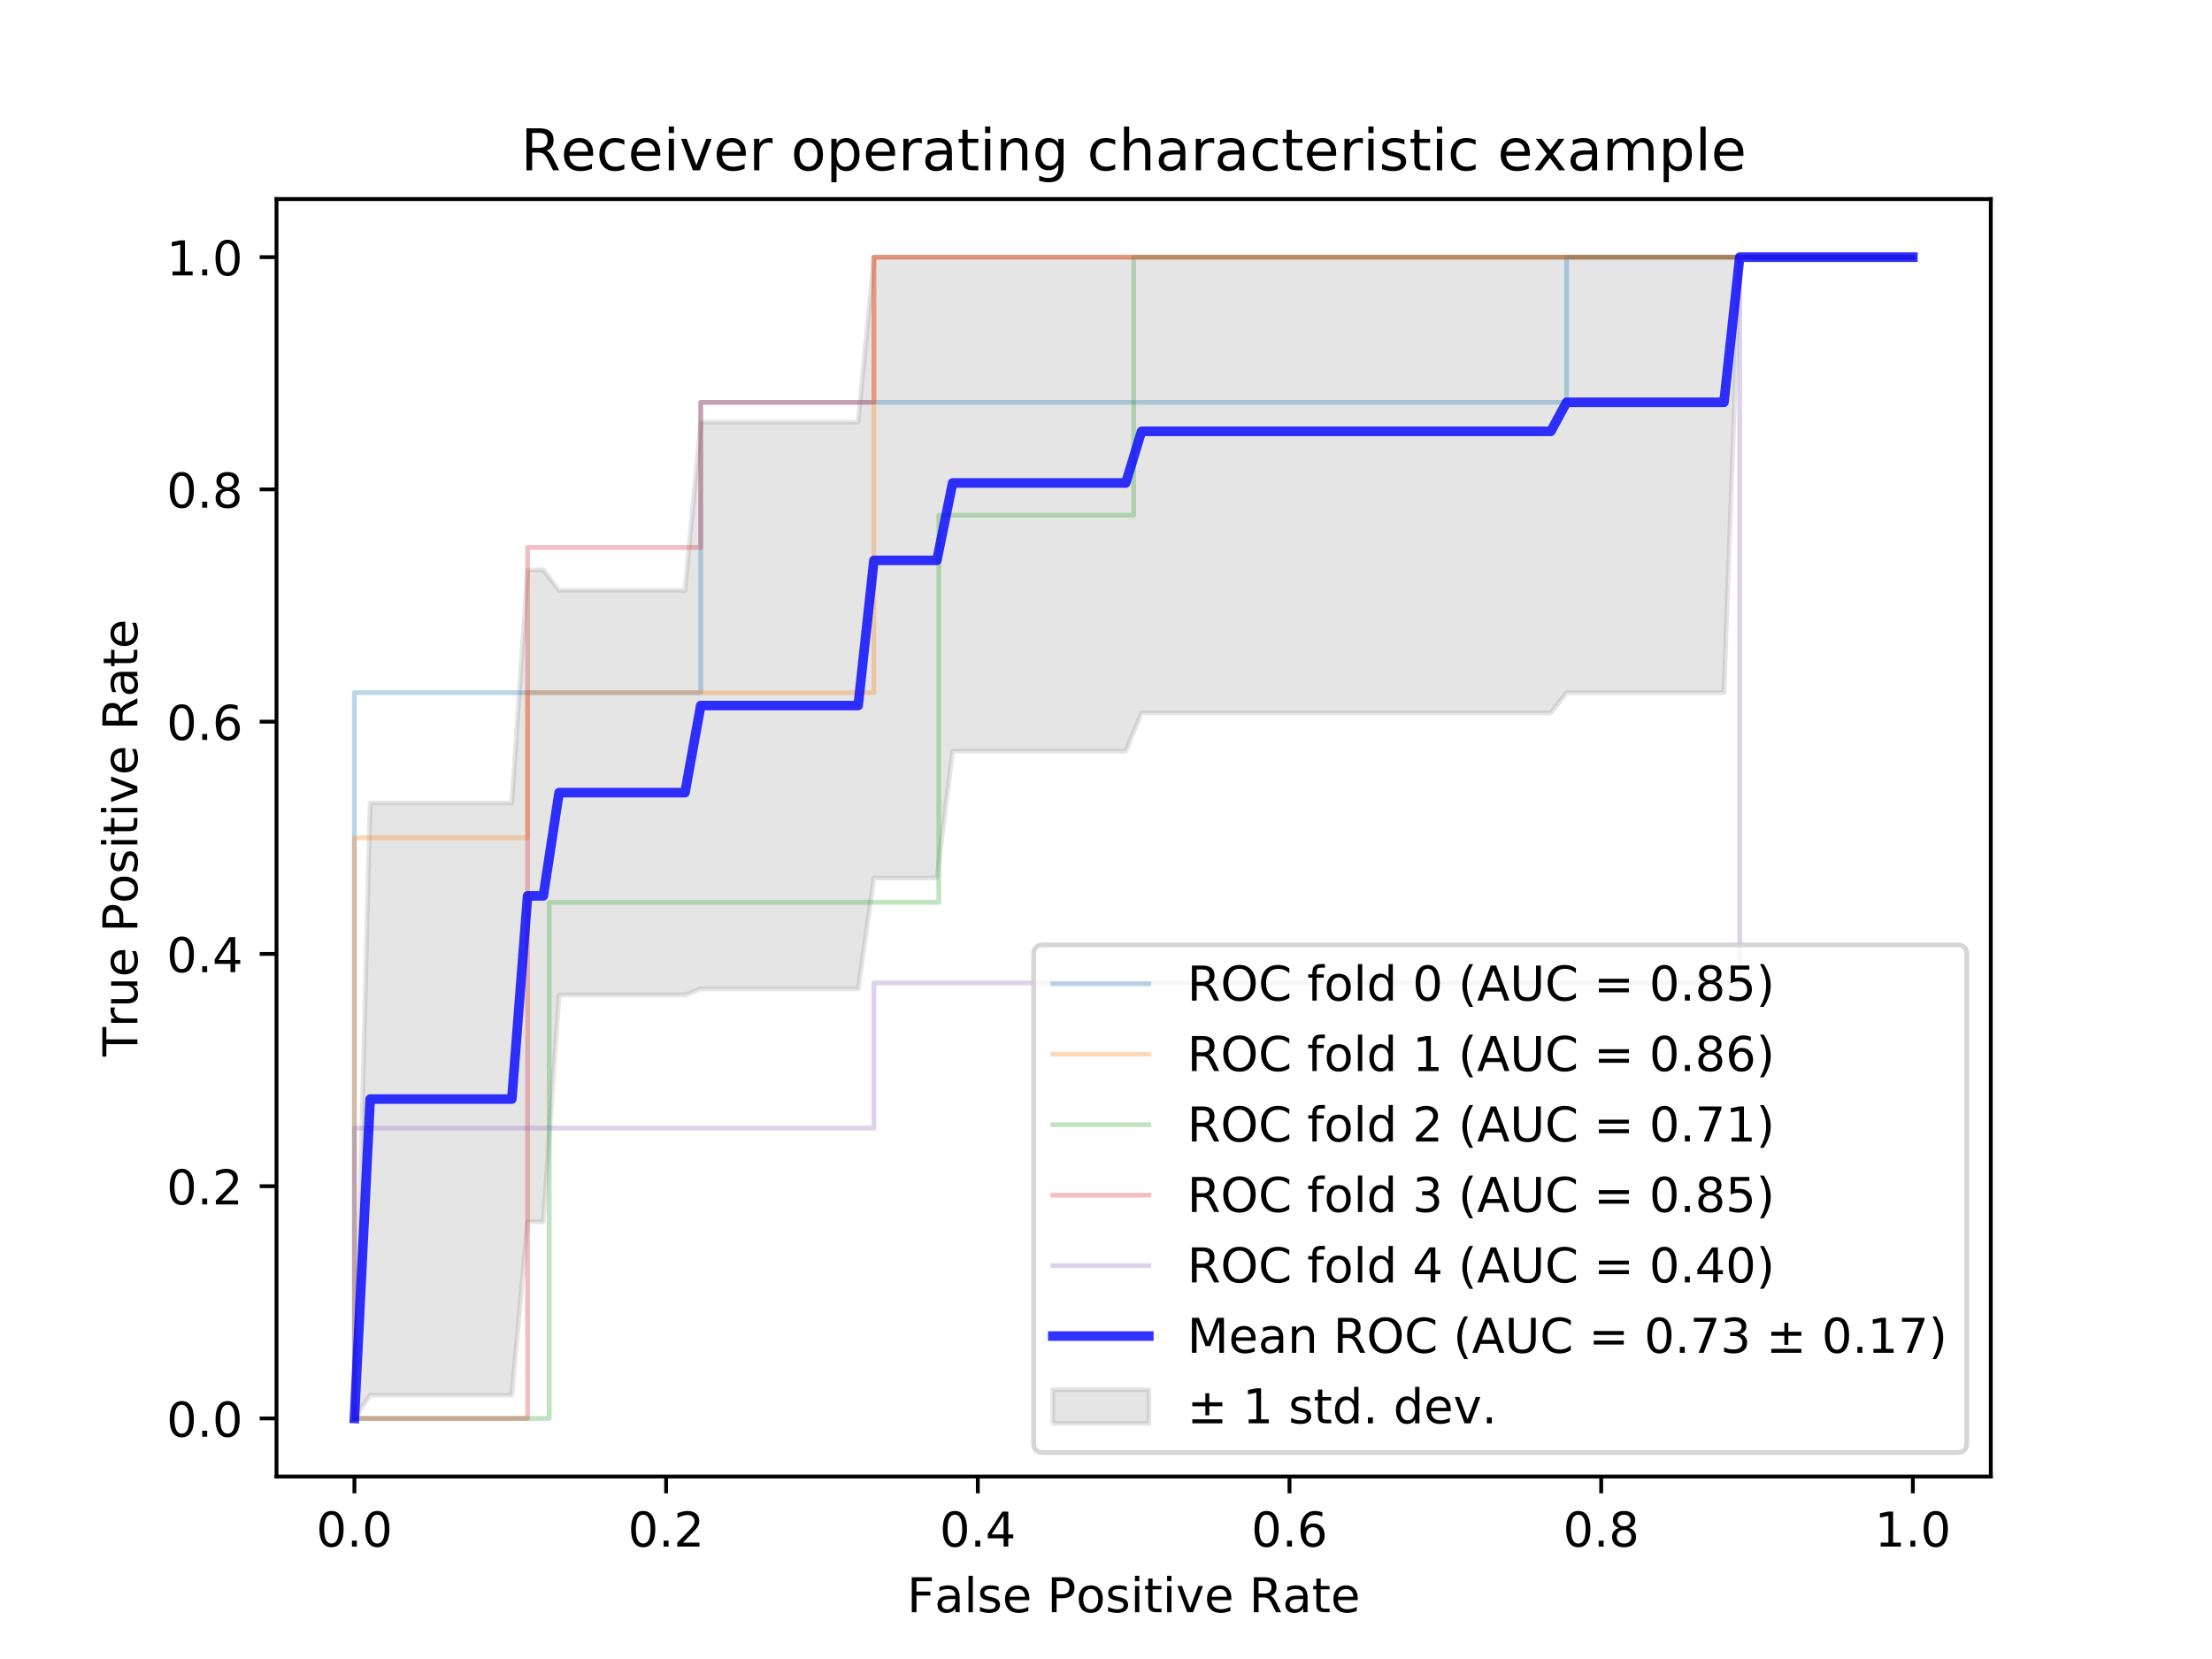 <?xml version="1.0" encoding="utf-8" standalone="no"?>
<!DOCTYPE svg PUBLIC "-//W3C//DTD SVG 1.1//EN"
  "http://www.w3.org/Graphics/SVG/1.1/DTD/svg11.dtd">
<!-- Created with matplotlib (https://matplotlib.org/) -->
<svg height="345.6pt" version="1.1" viewBox="0 0 460.8 345.6" width="460.8pt" xmlns="http://www.w3.org/2000/svg" xmlns:xlink="http://www.w3.org/1999/xlink">
 <defs>
  <style type="text/css">
*{stroke-linecap:butt;stroke-linejoin:round;}
  </style>
 </defs>
 <g id="figure_1">
  <g id="patch_1">
   <path d="M 0 345.6 
L 460.8 345.6 
L 460.8 0 
L 0 0 
z
" style="fill:#ffffff;"/>
  </g>
  <g id="axes_1">
   <g id="patch_2">
    <path d="M 57.6 307.584 
L 414.72 307.584 
L 414.72 41.472 
L 57.6 41.472 
z
" style="fill:#ffffff;"/>
   </g>
   <g id="PolyCollection_1">
    <defs>
     <path d="M 73.833 -50.112 
L 73.833 -50.112 
L 77.112 -54.962 
L 80.391 -54.962 
L 83.671 -54.962 
L 86.95 -54.962 
L 90.229 -54.962 
L 93.509 -54.962 
L 96.788 -54.962 
L 100.067 -54.962 
L 103.347 -54.962 
L 106.626 -54.962 
L 109.905 -91.087 
L 113.185 -91.087 
L 116.464 -138.331 
L 119.743 -138.331 
L 123.023 -138.331 
L 126.302 -138.331 
L 129.581 -138.331 
L 132.861 -138.331 
L 136.14 -138.331 
L 139.42 -138.331 
L 142.699 -138.331 
L 145.978 -139.603 
L 149.258 -139.603 
L 152.537 -139.603 
L 155.816 -139.603 
L 159.096 -139.603 
L 162.375 -139.603 
L 165.654 -139.603 
L 168.934 -139.603 
L 172.213 -139.603 
L 175.492 -139.603 
L 178.772 -139.603 
L 182.051 -162.7 
L 185.33 -162.7 
L 188.61 -162.7 
L 191.889 -162.7 
L 195.168 -162.7 
L 198.448 -189.131 
L 201.727 -189.131 
L 205.006 -189.131 
L 208.286 -189.131 
L 211.565 -189.131 
L 214.844 -189.131 
L 218.124 -189.131 
L 221.403 -189.131 
L 224.682 -189.131 
L 227.962 -189.131 
L 231.241 -189.131 
L 234.52 -189.131 
L 237.8 -197.106 
L 241.079 -197.106 
L 244.358 -197.106 
L 247.638 -197.106 
L 250.917 -197.106 
L 254.196 -197.106 
L 257.476 -197.106 
L 260.755 -197.106 
L 264.034 -197.106 
L 267.314 -197.106 
L 270.593 -197.106 
L 273.872 -197.106 
L 277.152 -197.106 
L 280.431 -197.106 
L 283.71 -197.106 
L 286.99 -197.106 
L 290.269 -197.106 
L 293.548 -197.106 
L 296.828 -197.106 
L 300.107 -197.106 
L 303.386 -197.106 
L 306.666 -197.106 
L 309.945 -197.106 
L 313.224 -197.106 
L 316.504 -197.106 
L 319.783 -197.106 
L 323.062 -197.106 
L 326.342 -201.312 
L 329.621 -201.312 
L 332.9 -201.312 
L 336.18 -201.312 
L 339.459 -201.312 
L 342.739 -201.312 
L 346.018 -201.312 
L 349.297 -201.312 
L 352.577 -201.312 
L 355.856 -201.312 
L 359.135 -201.312 
L 362.415 -292.032 
L 365.694 -292.032 
L 368.973 -292.032 
L 372.253 -292.032 
L 375.532 -292.032 
L 378.811 -292.032 
L 382.091 -292.032 
L 385.37 -292.032 
L 388.649 -292.032 
L 391.929 -292.032 
L 395.208 -292.032 
L 398.487 -292.032 
L 398.487 -292.032 
L 398.487 -292.032 
L 395.208 -292.032 
L 391.929 -292.032 
L 388.649 -292.032 
L 385.37 -292.032 
L 382.091 -292.032 
L 378.811 -292.032 
L 375.532 -292.032 
L 372.253 -292.032 
L 368.973 -292.032 
L 365.694 -292.032 
L 362.415 -292.032 
L 359.135 -292.032 
L 355.856 -292.032 
L 352.577 -292.032 
L 349.297 -292.032 
L 346.018 -292.032 
L 342.739 -292.032 
L 339.459 -292.032 
L 336.18 -292.032 
L 332.9 -292.032 
L 329.621 -292.032 
L 326.342 -292.032 
L 323.062 -292.032 
L 319.783 -292.032 
L 316.504 -292.032 
L 313.224 -292.032 
L 309.945 -292.032 
L 306.666 -292.032 
L 303.386 -292.032 
L 300.107 -292.032 
L 296.828 -292.032 
L 293.548 -292.032 
L 290.269 -292.032 
L 286.99 -292.032 
L 283.71 -292.032 
L 280.431 -292.032 
L 277.152 -292.032 
L 273.872 -292.032 
L 270.593 -292.032 
L 267.314 -292.032 
L 264.034 -292.032 
L 260.755 -292.032 
L 257.476 -292.032 
L 254.196 -292.032 
L 250.917 -292.032 
L 247.638 -292.032 
L 244.358 -292.032 
L 241.079 -292.032 
L 237.8 -292.032 
L 234.52 -292.032 
L 231.241 -292.032 
L 227.962 -292.032 
L 224.682 -292.032 
L 221.403 -292.032 
L 218.124 -292.032 
L 214.844 -292.032 
L 211.565 -292.032 
L 208.286 -292.032 
L 205.006 -292.032 
L 201.727 -292.032 
L 198.448 -292.032 
L 195.168 -292.032 
L 191.889 -292.032 
L 188.61 -292.032 
L 185.33 -292.032 
L 182.051 -292.032 
L 178.772 -257.645 
L 175.492 -257.645 
L 172.213 -257.645 
L 168.934 -257.645 
L 165.654 -257.645 
L 162.375 -257.645 
L 159.096 -257.645 
L 155.816 -257.645 
L 152.537 -257.645 
L 149.258 -257.645 
L 145.978 -257.645 
L 142.699 -222.629 
L 139.42 -222.629 
L 136.14 -222.629 
L 132.861 -222.629 
L 129.581 -222.629 
L 126.302 -222.629 
L 123.023 -222.629 
L 119.743 -222.629 
L 116.464 -222.629 
L 113.185 -226.865 
L 109.905 -226.865 
L 106.626 -178.318 
L 103.347 -178.318 
L 100.067 -178.318 
L 96.788 -178.318 
L 93.509 -178.318 
L 90.229 -178.318 
L 86.95 -178.318 
L 83.671 -178.318 
L 80.391 -178.318 
L 77.112 -178.318 
L 73.833 -50.112 
z
" id="m48c214c5aa" style="stroke:#808080;stroke-opacity:0.2;"/>
    </defs>
    <g clip-path="url(#pd8037eb76a)">
     <use style="fill:#808080;fill-opacity:0.2;stroke:#808080;stroke-opacity:0.2;" x="0" xlink:href="#m48c214c5aa" y="345.6"/>
    </g>
   </g>
   <g id="matplotlib.axis_1">
    <g id="xtick_1">
     <g id="line2d_1">
      <defs>
       <path d="M 0 0 
L 0 3.5 
" id="md5eccfee08" style="stroke:#000000;stroke-width:0.8;"/>
      </defs>
      <g>
       <use style="stroke:#000000;stroke-width:0.8;" x="73.833" xlink:href="#md5eccfee08" y="307.584"/>
      </g>
     </g>
     <g id="text_1">
      <!-- 0.0 -->
      <defs>
       <path d="M 31.781 66.406 
Q 24.172 66.406 20.328 58.906 
Q 16.5 51.422 16.5 36.375 
Q 16.5 21.391 20.328 13.891 
Q 24.172 6.391 31.781 6.391 
Q 39.453 6.391 43.281 13.891 
Q 47.125 21.391 47.125 36.375 
Q 47.125 51.422 43.281 58.906 
Q 39.453 66.406 31.781 66.406 
z
M 31.781 74.219 
Q 44.047 74.219 50.516 64.516 
Q 56.984 54.828 56.984 36.375 
Q 56.984 17.969 50.516 8.266 
Q 44.047 -1.422 31.781 -1.422 
Q 19.531 -1.422 13.062 8.266 
Q 6.594 17.969 6.594 36.375 
Q 6.594 54.828 13.062 64.516 
Q 19.531 74.219 31.781 74.219 
z
" id="DejaVuSans-48"/>
       <path d="M 10.688 12.406 
L 21 12.406 
L 21 0 
L 10.688 0 
z
" id="DejaVuSans-46"/>
      </defs>
      <g transform="translate(65.881 322.182)scale(0.1 -0.1)">
       <use xlink:href="#DejaVuSans-48"/>
       <use x="63.623" xlink:href="#DejaVuSans-46"/>
       <use x="95.41" xlink:href="#DejaVuSans-48"/>
      </g>
     </g>
    </g>
    <g id="xtick_2">
     <g id="line2d_2">
      <g>
       <use style="stroke:#000000;stroke-width:0.8;" x="138.764" xlink:href="#md5eccfee08" y="307.584"/>
      </g>
     </g>
     <g id="text_2">
      <!-- 0.2 -->
      <defs>
       <path d="M 19.188 8.297 
L 53.609 8.297 
L 53.609 0 
L 7.328 0 
L 7.328 8.297 
Q 12.938 14.109 22.625 23.891 
Q 32.328 33.688 34.812 36.531 
Q 39.547 41.844 41.422 45.531 
Q 43.312 49.219 43.312 52.781 
Q 43.312 58.594 39.234 62.25 
Q 35.156 65.922 28.609 65.922 
Q 23.969 65.922 18.812 64.312 
Q 13.672 62.703 7.812 59.422 
L 7.812 69.391 
Q 13.766 71.781 18.938 73 
Q 24.125 74.219 28.422 74.219 
Q 39.75 74.219 46.484 68.547 
Q 53.219 62.891 53.219 53.422 
Q 53.219 48.922 51.531 44.891 
Q 49.859 40.875 45.406 35.406 
Q 44.188 33.984 37.641 27.219 
Q 31.109 20.453 19.188 8.297 
z
" id="DejaVuSans-50"/>
      </defs>
      <g transform="translate(130.812 322.182)scale(0.1 -0.1)">
       <use xlink:href="#DejaVuSans-48"/>
       <use x="63.623" xlink:href="#DejaVuSans-46"/>
       <use x="95.41" xlink:href="#DejaVuSans-50"/>
      </g>
     </g>
    </g>
    <g id="xtick_3">
     <g id="line2d_3">
      <g>
       <use style="stroke:#000000;stroke-width:0.8;" x="203.695" xlink:href="#md5eccfee08" y="307.584"/>
      </g>
     </g>
     <g id="text_3">
      <!-- 0.4 -->
      <defs>
       <path d="M 37.797 64.312 
L 12.891 25.391 
L 37.797 25.391 
z
M 35.203 72.906 
L 47.609 72.906 
L 47.609 25.391 
L 58.016 25.391 
L 58.016 17.188 
L 47.609 17.188 
L 47.609 0 
L 37.797 0 
L 37.797 17.188 
L 4.891 17.188 
L 4.891 26.703 
z
" id="DejaVuSans-52"/>
      </defs>
      <g transform="translate(195.743 322.182)scale(0.1 -0.1)">
       <use xlink:href="#DejaVuSans-48"/>
       <use x="63.623" xlink:href="#DejaVuSans-46"/>
       <use x="95.41" xlink:href="#DejaVuSans-52"/>
      </g>
     </g>
    </g>
    <g id="xtick_4">
     <g id="line2d_4">
      <g>
       <use style="stroke:#000000;stroke-width:0.8;" x="268.625" xlink:href="#md5eccfee08" y="307.584"/>
      </g>
     </g>
     <g id="text_4">
      <!-- 0.6 -->
      <defs>
       <path d="M 33.016 40.375 
Q 26.375 40.375 22.484 35.828 
Q 18.609 31.297 18.609 23.391 
Q 18.609 15.531 22.484 10.953 
Q 26.375 6.391 33.016 6.391 
Q 39.656 6.391 43.531 10.953 
Q 47.406 15.531 47.406 23.391 
Q 47.406 31.297 43.531 35.828 
Q 39.656 40.375 33.016 40.375 
z
M 52.594 71.297 
L 52.594 62.312 
Q 48.875 64.062 45.094 64.984 
Q 41.312 65.922 37.594 65.922 
Q 27.828 65.922 22.672 59.328 
Q 17.531 52.734 16.797 39.406 
Q 19.672 43.656 24.016 45.922 
Q 28.375 48.188 33.594 48.188 
Q 44.578 48.188 50.953 41.516 
Q 57.328 34.859 57.328 23.391 
Q 57.328 12.156 50.688 5.359 
Q 44.047 -1.422 33.016 -1.422 
Q 20.359 -1.422 13.672 8.266 
Q 6.984 17.969 6.984 36.375 
Q 6.984 53.656 15.188 63.938 
Q 23.391 74.219 37.203 74.219 
Q 40.922 74.219 44.703 73.484 
Q 48.484 72.75 52.594 71.297 
z
" id="DejaVuSans-54"/>
      </defs>
      <g transform="translate(260.674 322.182)scale(0.1 -0.1)">
       <use xlink:href="#DejaVuSans-48"/>
       <use x="63.623" xlink:href="#DejaVuSans-46"/>
       <use x="95.41" xlink:href="#DejaVuSans-54"/>
      </g>
     </g>
    </g>
    <g id="xtick_5">
     <g id="line2d_5">
      <g>
       <use style="stroke:#000000;stroke-width:0.8;" x="333.556" xlink:href="#md5eccfee08" y="307.584"/>
      </g>
     </g>
     <g id="text_5">
      <!-- 0.8 -->
      <defs>
       <path d="M 31.781 34.625 
Q 24.75 34.625 20.719 30.859 
Q 16.703 27.094 16.703 20.516 
Q 16.703 13.922 20.719 10.156 
Q 24.75 6.391 31.781 6.391 
Q 38.812 6.391 42.859 10.172 
Q 46.922 13.969 46.922 20.516 
Q 46.922 27.094 42.891 30.859 
Q 38.875 34.625 31.781 34.625 
z
M 21.922 38.812 
Q 15.578 40.375 12.031 44.719 
Q 8.5 49.078 8.5 55.328 
Q 8.5 64.062 14.719 69.141 
Q 20.953 74.219 31.781 74.219 
Q 42.672 74.219 48.875 69.141 
Q 55.078 64.062 55.078 55.328 
Q 55.078 49.078 51.531 44.719 
Q 48 40.375 41.703 38.812 
Q 48.828 37.156 52.797 32.312 
Q 56.781 27.484 56.781 20.516 
Q 56.781 9.906 50.312 4.234 
Q 43.844 -1.422 31.781 -1.422 
Q 19.734 -1.422 13.25 4.234 
Q 6.781 9.906 6.781 20.516 
Q 6.781 27.484 10.781 32.312 
Q 14.797 37.156 21.922 38.812 
z
M 18.312 54.391 
Q 18.312 48.734 21.844 45.562 
Q 25.391 42.391 31.781 42.391 
Q 38.141 42.391 41.719 45.562 
Q 45.312 48.734 45.312 54.391 
Q 45.312 60.062 41.719 63.234 
Q 38.141 66.406 31.781 66.406 
Q 25.391 66.406 21.844 63.234 
Q 18.312 60.062 18.312 54.391 
z
" id="DejaVuSans-56"/>
      </defs>
      <g transform="translate(325.605 322.182)scale(0.1 -0.1)">
       <use xlink:href="#DejaVuSans-48"/>
       <use x="63.623" xlink:href="#DejaVuSans-46"/>
       <use x="95.41" xlink:href="#DejaVuSans-56"/>
      </g>
     </g>
    </g>
    <g id="xtick_6">
     <g id="line2d_6">
      <g>
       <use style="stroke:#000000;stroke-width:0.8;" x="398.487" xlink:href="#md5eccfee08" y="307.584"/>
      </g>
     </g>
     <g id="text_6">
      <!-- 1.0 -->
      <defs>
       <path d="M 12.406 8.297 
L 28.516 8.297 
L 28.516 63.922 
L 10.984 60.406 
L 10.984 69.391 
L 28.422 72.906 
L 38.281 72.906 
L 38.281 8.297 
L 54.391 8.297 
L 54.391 0 
L 12.406 0 
z
" id="DejaVuSans-49"/>
      </defs>
      <g transform="translate(390.536 322.182)scale(0.1 -0.1)">
       <use xlink:href="#DejaVuSans-49"/>
       <use x="63.623" xlink:href="#DejaVuSans-46"/>
       <use x="95.41" xlink:href="#DejaVuSans-48"/>
      </g>
     </g>
    </g>
    <g id="text_7">
     <!-- False Positive Rate -->
     <defs>
      <path d="M 9.812 72.906 
L 51.703 72.906 
L 51.703 64.594 
L 19.672 64.594 
L 19.672 43.109 
L 48.578 43.109 
L 48.578 34.812 
L 19.672 34.812 
L 19.672 0 
L 9.812 0 
z
" id="DejaVuSans-70"/>
      <path d="M 34.281 27.484 
Q 23.391 27.484 19.188 25 
Q 14.984 22.516 14.984 16.5 
Q 14.984 11.719 18.141 8.906 
Q 21.297 6.109 26.703 6.109 
Q 34.188 6.109 38.703 11.406 
Q 43.219 16.703 43.219 25.484 
L 43.219 27.484 
z
M 52.203 31.203 
L 52.203 0 
L 43.219 0 
L 43.219 8.297 
Q 40.141 3.328 35.547 0.953 
Q 30.953 -1.422 24.312 -1.422 
Q 15.922 -1.422 10.953 3.297 
Q 6 8.016 6 15.922 
Q 6 25.141 12.172 29.828 
Q 18.359 34.516 30.609 34.516 
L 43.219 34.516 
L 43.219 35.406 
Q 43.219 41.609 39.141 45 
Q 35.062 48.391 27.688 48.391 
Q 23 48.391 18.547 47.266 
Q 14.109 46.141 10.016 43.891 
L 10.016 52.203 
Q 14.938 54.109 19.578 55.047 
Q 24.219 56 28.609 56 
Q 40.484 56 46.344 49.844 
Q 52.203 43.703 52.203 31.203 
z
" id="DejaVuSans-97"/>
      <path d="M 9.422 75.984 
L 18.406 75.984 
L 18.406 0 
L 9.422 0 
z
" id="DejaVuSans-108"/>
      <path d="M 44.281 53.078 
L 44.281 44.578 
Q 40.484 46.531 36.375 47.5 
Q 32.281 48.484 27.875 48.484 
Q 21.188 48.484 17.844 46.438 
Q 14.5 44.391 14.5 40.281 
Q 14.5 37.156 16.891 35.375 
Q 19.281 33.594 26.516 31.984 
L 29.594 31.297 
Q 39.156 29.25 43.188 25.516 
Q 47.219 21.781 47.219 15.094 
Q 47.219 7.469 41.188 3.016 
Q 35.156 -1.422 24.609 -1.422 
Q 20.219 -1.422 15.453 -0.562 
Q 10.688 0.297 5.422 2 
L 5.422 11.281 
Q 10.406 8.688 15.234 7.391 
Q 20.062 6.109 24.812 6.109 
Q 31.156 6.109 34.562 8.281 
Q 37.984 10.453 37.984 14.406 
Q 37.984 18.062 35.516 20.016 
Q 33.062 21.969 24.703 23.781 
L 21.578 24.516 
Q 13.234 26.266 9.516 29.906 
Q 5.812 33.547 5.812 39.891 
Q 5.812 47.609 11.281 51.797 
Q 16.75 56 26.812 56 
Q 31.781 56 36.172 55.266 
Q 40.578 54.547 44.281 53.078 
z
" id="DejaVuSans-115"/>
      <path d="M 56.203 29.594 
L 56.203 25.203 
L 14.891 25.203 
Q 15.484 15.922 20.484 11.062 
Q 25.484 6.203 34.422 6.203 
Q 39.594 6.203 44.453 7.469 
Q 49.312 8.734 54.109 11.281 
L 54.109 2.781 
Q 49.266 0.734 44.188 -0.344 
Q 39.109 -1.422 33.891 -1.422 
Q 20.797 -1.422 13.156 6.188 
Q 5.516 13.812 5.516 26.812 
Q 5.516 40.234 12.766 48.109 
Q 20.016 56 32.328 56 
Q 43.359 56 49.781 48.891 
Q 56.203 41.797 56.203 29.594 
z
M 47.219 32.234 
Q 47.125 39.594 43.094 43.984 
Q 39.062 48.391 32.422 48.391 
Q 24.906 48.391 20.391 44.141 
Q 15.875 39.891 15.188 32.172 
z
" id="DejaVuSans-101"/>
      <path id="DejaVuSans-32"/>
      <path d="M 19.672 64.797 
L 19.672 37.406 
L 32.078 37.406 
Q 38.969 37.406 42.719 40.969 
Q 46.484 44.531 46.484 51.125 
Q 46.484 57.672 42.719 61.234 
Q 38.969 64.797 32.078 64.797 
z
M 9.812 72.906 
L 32.078 72.906 
Q 44.344 72.906 50.609 67.359 
Q 56.891 61.812 56.891 51.125 
Q 56.891 40.328 50.609 34.812 
Q 44.344 29.297 32.078 29.297 
L 19.672 29.297 
L 19.672 0 
L 9.812 0 
z
" id="DejaVuSans-80"/>
      <path d="M 30.609 48.391 
Q 23.391 48.391 19.188 42.75 
Q 14.984 37.109 14.984 27.297 
Q 14.984 17.484 19.156 11.844 
Q 23.344 6.203 30.609 6.203 
Q 37.797 6.203 41.984 11.859 
Q 46.188 17.531 46.188 27.297 
Q 46.188 37.016 41.984 42.703 
Q 37.797 48.391 30.609 48.391 
z
M 30.609 56 
Q 42.328 56 49.016 48.375 
Q 55.719 40.766 55.719 27.297 
Q 55.719 13.875 49.016 6.219 
Q 42.328 -1.422 30.609 -1.422 
Q 18.844 -1.422 12.172 6.219 
Q 5.516 13.875 5.516 27.297 
Q 5.516 40.766 12.172 48.375 
Q 18.844 56 30.609 56 
z
" id="DejaVuSans-111"/>
      <path d="M 9.422 54.688 
L 18.406 54.688 
L 18.406 0 
L 9.422 0 
z
M 9.422 75.984 
L 18.406 75.984 
L 18.406 64.594 
L 9.422 64.594 
z
" id="DejaVuSans-105"/>
      <path d="M 18.312 70.219 
L 18.312 54.688 
L 36.812 54.688 
L 36.812 47.703 
L 18.312 47.703 
L 18.312 18.016 
Q 18.312 11.328 20.141 9.422 
Q 21.969 7.516 27.594 7.516 
L 36.812 7.516 
L 36.812 0 
L 27.594 0 
Q 17.188 0 13.234 3.875 
Q 9.281 7.766 9.281 18.016 
L 9.281 47.703 
L 2.688 47.703 
L 2.688 54.688 
L 9.281 54.688 
L 9.281 70.219 
z
" id="DejaVuSans-116"/>
      <path d="M 2.984 54.688 
L 12.5 54.688 
L 29.594 8.797 
L 46.688 54.688 
L 56.203 54.688 
L 35.688 0 
L 23.484 0 
z
" id="DejaVuSans-118"/>
      <path d="M 44.391 34.188 
Q 47.562 33.109 50.562 29.594 
Q 53.562 26.078 56.594 19.922 
L 66.609 0 
L 56 0 
L 46.688 18.703 
Q 43.062 26.031 39.672 28.422 
Q 36.281 30.812 30.422 30.812 
L 19.672 30.812 
L 19.672 0 
L 9.812 0 
L 9.812 72.906 
L 32.078 72.906 
Q 44.578 72.906 50.734 67.672 
Q 56.891 62.453 56.891 51.906 
Q 56.891 45.016 53.688 40.469 
Q 50.484 35.938 44.391 34.188 
z
M 19.672 64.797 
L 19.672 38.922 
L 32.078 38.922 
Q 39.203 38.922 42.844 42.219 
Q 46.484 45.516 46.484 51.906 
Q 46.484 58.297 42.844 61.547 
Q 39.203 64.797 32.078 64.797 
z
" id="DejaVuSans-82"/>
     </defs>
     <g transform="translate(188.955 335.861)scale(0.1 -0.1)">
      <use xlink:href="#DejaVuSans-70"/>
      <use x="57.379" xlink:href="#DejaVuSans-97"/>
      <use x="118.658" xlink:href="#DejaVuSans-108"/>
      <use x="146.441" xlink:href="#DejaVuSans-115"/>
      <use x="198.541" xlink:href="#DejaVuSans-101"/>
      <use x="260.064" xlink:href="#DejaVuSans-32"/>
      <use x="291.852" xlink:href="#DejaVuSans-80"/>
      <use x="352.107" xlink:href="#DejaVuSans-111"/>
      <use x="413.289" xlink:href="#DejaVuSans-115"/>
      <use x="465.389" xlink:href="#DejaVuSans-105"/>
      <use x="493.172" xlink:href="#DejaVuSans-116"/>
      <use x="532.381" xlink:href="#DejaVuSans-105"/>
      <use x="560.164" xlink:href="#DejaVuSans-118"/>
      <use x="619.344" xlink:href="#DejaVuSans-101"/>
      <use x="680.867" xlink:href="#DejaVuSans-32"/>
      <use x="712.654" xlink:href="#DejaVuSans-82"/>
      <use x="782.105" xlink:href="#DejaVuSans-97"/>
      <use x="843.385" xlink:href="#DejaVuSans-116"/>
      <use x="882.594" xlink:href="#DejaVuSans-101"/>
     </g>
    </g>
   </g>
   <g id="matplotlib.axis_2">
    <g id="ytick_1">
     <g id="line2d_7">
      <defs>
       <path d="M 0 0 
L -3.5 0 
" id="me81a9d22dc" style="stroke:#000000;stroke-width:0.8;"/>
      </defs>
      <g>
       <use style="stroke:#000000;stroke-width:0.8;" x="57.6" xlink:href="#me81a9d22dc" y="295.488"/>
      </g>
     </g>
     <g id="text_8">
      <!-- 0.0 -->
      <g transform="translate(34.697 299.287)scale(0.1 -0.1)">
       <use xlink:href="#DejaVuSans-48"/>
       <use x="63.623" xlink:href="#DejaVuSans-46"/>
       <use x="95.41" xlink:href="#DejaVuSans-48"/>
      </g>
     </g>
    </g>
    <g id="ytick_2">
     <g id="line2d_8">
      <g>
       <use style="stroke:#000000;stroke-width:0.8;" x="57.6" xlink:href="#me81a9d22dc" y="247.104"/>
      </g>
     </g>
     <g id="text_9">
      <!-- 0.2 -->
      <g transform="translate(34.697 250.903)scale(0.1 -0.1)">
       <use xlink:href="#DejaVuSans-48"/>
       <use x="63.623" xlink:href="#DejaVuSans-46"/>
       <use x="95.41" xlink:href="#DejaVuSans-50"/>
      </g>
     </g>
    </g>
    <g id="ytick_3">
     <g id="line2d_9">
      <g>
       <use style="stroke:#000000;stroke-width:0.8;" x="57.6" xlink:href="#me81a9d22dc" y="198.72"/>
      </g>
     </g>
     <g id="text_10">
      <!-- 0.4 -->
      <g transform="translate(34.697 202.519)scale(0.1 -0.1)">
       <use xlink:href="#DejaVuSans-48"/>
       <use x="63.623" xlink:href="#DejaVuSans-46"/>
       <use x="95.41" xlink:href="#DejaVuSans-52"/>
      </g>
     </g>
    </g>
    <g id="ytick_4">
     <g id="line2d_10">
      <g>
       <use style="stroke:#000000;stroke-width:0.8;" x="57.6" xlink:href="#me81a9d22dc" y="150.336"/>
      </g>
     </g>
     <g id="text_11">
      <!-- 0.6 -->
      <g transform="translate(34.697 154.135)scale(0.1 -0.1)">
       <use xlink:href="#DejaVuSans-48"/>
       <use x="63.623" xlink:href="#DejaVuSans-46"/>
       <use x="95.41" xlink:href="#DejaVuSans-54"/>
      </g>
     </g>
    </g>
    <g id="ytick_5">
     <g id="line2d_11">
      <g>
       <use style="stroke:#000000;stroke-width:0.8;" x="57.6" xlink:href="#me81a9d22dc" y="101.952"/>
      </g>
     </g>
     <g id="text_12">
      <!-- 0.8 -->
      <g transform="translate(34.697 105.751)scale(0.1 -0.1)">
       <use xlink:href="#DejaVuSans-48"/>
       <use x="63.623" xlink:href="#DejaVuSans-46"/>
       <use x="95.41" xlink:href="#DejaVuSans-56"/>
      </g>
     </g>
    </g>
    <g id="ytick_6">
     <g id="line2d_12">
      <g>
       <use style="stroke:#000000;stroke-width:0.8;" x="57.6" xlink:href="#me81a9d22dc" y="53.568"/>
      </g>
     </g>
     <g id="text_13">
      <!-- 1.0 -->
      <g transform="translate(34.697 57.367)scale(0.1 -0.1)">
       <use xlink:href="#DejaVuSans-49"/>
       <use x="63.623" xlink:href="#DejaVuSans-46"/>
       <use x="95.41" xlink:href="#DejaVuSans-48"/>
      </g>
     </g>
    </g>
    <g id="text_14">
     <!-- True Positive Rate -->
     <defs>
      <path d="M -0.297 72.906 
L 61.375 72.906 
L 61.375 64.594 
L 35.5 64.594 
L 35.5 0 
L 25.594 0 
L 25.594 64.594 
L -0.297 64.594 
z
" id="DejaVuSans-84"/>
      <path d="M 41.109 46.297 
Q 39.594 47.172 37.812 47.578 
Q 36.031 48 33.891 48 
Q 26.266 48 22.188 43.047 
Q 18.109 38.094 18.109 28.812 
L 18.109 0 
L 9.078 0 
L 9.078 54.688 
L 18.109 54.688 
L 18.109 46.188 
Q 20.953 51.172 25.484 53.578 
Q 30.031 56 36.531 56 
Q 37.453 56 38.578 55.875 
Q 39.703 55.766 41.062 55.516 
z
" id="DejaVuSans-114"/>
      <path d="M 8.5 21.578 
L 8.5 54.688 
L 17.484 54.688 
L 17.484 21.922 
Q 17.484 14.156 20.5 10.266 
Q 23.531 6.391 29.594 6.391 
Q 36.859 6.391 41.078 11.031 
Q 45.312 15.672 45.312 23.688 
L 45.312 54.688 
L 54.297 54.688 
L 54.297 0 
L 45.312 0 
L 45.312 8.406 
Q 42.047 3.422 37.719 1 
Q 33.406 -1.422 27.688 -1.422 
Q 18.266 -1.422 13.375 4.438 
Q 8.5 10.297 8.5 21.578 
z
M 31.109 56 
z
" id="DejaVuSans-117"/>
     </defs>
     <g transform="translate(28.617 220.074)rotate(-90)scale(0.1 -0.1)">
      <use xlink:href="#DejaVuSans-84"/>
      <use x="60.865" xlink:href="#DejaVuSans-114"/>
      <use x="101.979" xlink:href="#DejaVuSans-117"/>
      <use x="165.357" xlink:href="#DejaVuSans-101"/>
      <use x="226.881" xlink:href="#DejaVuSans-32"/>
      <use x="258.668" xlink:href="#DejaVuSans-80"/>
      <use x="318.924" xlink:href="#DejaVuSans-111"/>
      <use x="380.105" xlink:href="#DejaVuSans-115"/>
      <use x="432.205" xlink:href="#DejaVuSans-105"/>
      <use x="459.988" xlink:href="#DejaVuSans-116"/>
      <use x="499.197" xlink:href="#DejaVuSans-105"/>
      <use x="526.98" xlink:href="#DejaVuSans-118"/>
      <use x="586.16" xlink:href="#DejaVuSans-101"/>
      <use x="647.684" xlink:href="#DejaVuSans-32"/>
      <use x="679.471" xlink:href="#DejaVuSans-82"/>
      <use x="748.922" xlink:href="#DejaVuSans-97"/>
      <use x="810.201" xlink:href="#DejaVuSans-116"/>
      <use x="849.41" xlink:href="#DejaVuSans-101"/>
     </g>
    </g>
   </g>
   <g id="line2d_13">
    <path clip-path="url(#pd8037eb76a)" d="M 73.833 295.488 
L 73.833 265.248 
L 73.833 144.288 
L 145.978 144.288 
L 145.978 83.808 
L 326.342 83.808 
L 326.342 53.568 
L 398.487 53.568 
" style="fill:none;stroke:#1f77b4;stroke-linecap:square;stroke-opacity:0.3;"/>
   </g>
   <g id="line2d_14">
    <path clip-path="url(#pd8037eb76a)" d="M 73.833 295.488 
L 73.833 265.248 
L 73.833 174.528 
L 109.905 174.528 
L 109.905 144.288 
L 182.051 144.288 
L 182.051 53.568 
L 398.487 53.568 
" style="fill:none;stroke:#ff7f0e;stroke-linecap:square;stroke-opacity:0.3;"/>
   </g>
   <g id="line2d_15">
    <path clip-path="url(#pd8037eb76a)" d="M 73.833 295.488 
L 114.415 295.488 
L 114.415 187.968 
L 195.578 187.968 
L 195.578 107.328 
L 236.16 107.328 
L 236.16 53.568 
L 398.487 53.568 
" style="fill:none;stroke:#2ca02c;stroke-linecap:square;stroke-opacity:0.3;"/>
   </g>
   <g id="line2d_16">
    <path clip-path="url(#pd8037eb76a)" d="M 73.833 295.488 
L 109.905 295.488 
L 109.905 114.048 
L 145.978 114.048 
L 145.978 83.808 
L 182.051 83.808 
L 182.051 53.568 
L 398.487 53.568 
" style="fill:none;stroke:#d62728;stroke-linecap:square;stroke-opacity:0.3;"/>
   </g>
   <g id="line2d_17">
    <path clip-path="url(#pd8037eb76a)" d="M 73.833 295.488 
L 73.833 265.248 
L 73.833 235.008 
L 182.051 235.008 
L 182.051 204.768 
L 362.415 204.768 
L 362.415 53.568 
L 398.487 53.568 
" style="fill:none;stroke:#9467bd;stroke-linecap:square;stroke-opacity:0.3;"/>
   </g>
   <g id="line2d_18">
    <path clip-path="url(#pd8037eb76a)" d="M 73.833 295.488 
L 77.112 228.96 
L 80.391 228.96 
L 83.671 228.96 
L 86.95 228.96 
L 90.229 228.96 
L 93.509 228.96 
L 96.788 228.96 
L 100.067 228.96 
L 103.347 228.96 
L 106.626 228.96 
L 109.905 186.624 
L 113.185 186.624 
L 116.464 165.12 
L 119.743 165.12 
L 123.023 165.12 
L 126.302 165.12 
L 129.581 165.12 
L 132.861 165.12 
L 136.14 165.12 
L 139.42 165.12 
L 142.699 165.12 
L 145.978 146.976 
L 149.258 146.976 
L 152.537 146.976 
L 155.816 146.976 
L 159.096 146.976 
L 162.375 146.976 
L 165.654 146.976 
L 168.934 146.976 
L 172.213 146.976 
L 175.492 146.976 
L 178.772 146.976 
L 182.051 116.736 
L 185.33 116.736 
L 188.61 116.736 
L 191.889 116.736 
L 195.168 116.736 
L 198.448 100.608 
L 201.727 100.608 
L 205.006 100.608 
L 208.286 100.608 
L 211.565 100.608 
L 214.844 100.608 
L 218.124 100.608 
L 221.403 100.608 
L 224.682 100.608 
L 227.962 100.608 
L 231.241 100.608 
L 234.52 100.608 
L 237.8 89.856 
L 241.079 89.856 
L 244.358 89.856 
L 247.638 89.856 
L 250.917 89.856 
L 254.196 89.856 
L 257.476 89.856 
L 260.755 89.856 
L 264.034 89.856 
L 267.314 89.856 
L 270.593 89.856 
L 273.872 89.856 
L 277.152 89.856 
L 280.431 89.856 
L 283.71 89.856 
L 286.99 89.856 
L 290.269 89.856 
L 293.548 89.856 
L 296.828 89.856 
L 300.107 89.856 
L 303.386 89.856 
L 306.666 89.856 
L 309.945 89.856 
L 313.224 89.856 
L 316.504 89.856 
L 319.783 89.856 
L 323.062 89.856 
L 326.342 83.808 
L 329.621 83.808 
L 332.9 83.808 
L 336.18 83.808 
L 339.459 83.808 
L 342.739 83.808 
L 346.018 83.808 
L 349.297 83.808 
L 352.577 83.808 
L 355.856 83.808 
L 359.135 83.808 
L 362.415 53.568 
L 365.694 53.568 
L 368.973 53.568 
L 372.253 53.568 
L 375.532 53.568 
L 378.811 53.568 
L 382.091 53.568 
L 385.37 53.568 
L 388.649 53.568 
L 391.929 53.568 
L 395.208 53.568 
L 398.487 53.568 
" style="fill:none;stroke:#0000ff;stroke-linecap:square;stroke-opacity:0.8;stroke-width:2;"/>
   </g>
   <g id="patch_3">
    <path d="M 57.6 307.584 
L 57.6 41.472 
" style="fill:none;stroke:#000000;stroke-linecap:square;stroke-linejoin:miter;stroke-width:0.8;"/>
   </g>
   <g id="patch_4">
    <path d="M 414.72 307.584 
L 414.72 41.472 
" style="fill:none;stroke:#000000;stroke-linecap:square;stroke-linejoin:miter;stroke-width:0.8;"/>
   </g>
   <g id="patch_5">
    <path d="M 57.6 307.584 
L 414.72 307.584 
" style="fill:none;stroke:#000000;stroke-linecap:square;stroke-linejoin:miter;stroke-width:0.8;"/>
   </g>
   <g id="patch_6">
    <path d="M 57.6 41.472 
L 414.72 41.472 
" style="fill:none;stroke:#000000;stroke-linecap:square;stroke-linejoin:miter;stroke-width:0.8;"/>
   </g>
   <g id="text_15">
    <!-- Receiver operating characteristic example -->
    <defs>
     <path d="M 48.781 52.594 
L 48.781 44.188 
Q 44.969 46.297 41.141 47.344 
Q 37.312 48.391 33.406 48.391 
Q 24.656 48.391 19.812 42.844 
Q 14.984 37.312 14.984 27.297 
Q 14.984 17.281 19.812 11.734 
Q 24.656 6.203 33.406 6.203 
Q 37.312 6.203 41.141 7.25 
Q 44.969 8.297 48.781 10.406 
L 48.781 2.094 
Q 45.016 0.344 40.984 -0.531 
Q 36.969 -1.422 32.422 -1.422 
Q 20.062 -1.422 12.781 6.344 
Q 5.516 14.109 5.516 27.297 
Q 5.516 40.672 12.859 48.328 
Q 20.219 56 33.016 56 
Q 37.156 56 41.109 55.141 
Q 45.062 54.297 48.781 52.594 
z
" id="DejaVuSans-99"/>
     <path d="M 18.109 8.203 
L 18.109 -20.797 
L 9.078 -20.797 
L 9.078 54.688 
L 18.109 54.688 
L 18.109 46.391 
Q 20.953 51.266 25.266 53.625 
Q 29.594 56 35.594 56 
Q 45.562 56 51.781 48.094 
Q 58.016 40.188 58.016 27.297 
Q 58.016 14.406 51.781 6.484 
Q 45.562 -1.422 35.594 -1.422 
Q 29.594 -1.422 25.266 0.953 
Q 20.953 3.328 18.109 8.203 
z
M 48.688 27.297 
Q 48.688 37.203 44.609 42.844 
Q 40.531 48.484 33.406 48.484 
Q 26.266 48.484 22.188 42.844 
Q 18.109 37.203 18.109 27.297 
Q 18.109 17.391 22.188 11.75 
Q 26.266 6.109 33.406 6.109 
Q 40.531 6.109 44.609 11.75 
Q 48.688 17.391 48.688 27.297 
z
" id="DejaVuSans-112"/>
     <path d="M 54.891 33.016 
L 54.891 0 
L 45.906 0 
L 45.906 32.719 
Q 45.906 40.484 42.875 44.328 
Q 39.844 48.188 33.797 48.188 
Q 26.516 48.188 22.312 43.547 
Q 18.109 38.922 18.109 30.906 
L 18.109 0 
L 9.078 0 
L 9.078 54.688 
L 18.109 54.688 
L 18.109 46.188 
Q 21.344 51.125 25.703 53.562 
Q 30.078 56 35.797 56 
Q 45.219 56 50.047 50.172 
Q 54.891 44.344 54.891 33.016 
z
" id="DejaVuSans-110"/>
     <path d="M 45.406 27.984 
Q 45.406 37.75 41.375 43.109 
Q 37.359 48.484 30.078 48.484 
Q 22.859 48.484 18.828 43.109 
Q 14.797 37.75 14.797 27.984 
Q 14.797 18.266 18.828 12.891 
Q 22.859 7.516 30.078 7.516 
Q 37.359 7.516 41.375 12.891 
Q 45.406 18.266 45.406 27.984 
z
M 54.391 6.781 
Q 54.391 -7.172 48.188 -13.984 
Q 42 -20.797 29.203 -20.797 
Q 24.469 -20.797 20.266 -20.094 
Q 16.062 -19.391 12.109 -17.922 
L 12.109 -9.188 
Q 16.062 -11.328 19.922 -12.344 
Q 23.781 -13.375 27.781 -13.375 
Q 36.625 -13.375 41.016 -8.766 
Q 45.406 -4.156 45.406 5.172 
L 45.406 9.625 
Q 42.625 4.781 38.281 2.391 
Q 33.938 0 27.875 0 
Q 17.828 0 11.672 7.656 
Q 5.516 15.328 5.516 27.984 
Q 5.516 40.672 11.672 48.328 
Q 17.828 56 27.875 56 
Q 33.938 56 38.281 53.609 
Q 42.625 51.219 45.406 46.391 
L 45.406 54.688 
L 54.391 54.688 
z
" id="DejaVuSans-103"/>
     <path d="M 54.891 33.016 
L 54.891 0 
L 45.906 0 
L 45.906 32.719 
Q 45.906 40.484 42.875 44.328 
Q 39.844 48.188 33.797 48.188 
Q 26.516 48.188 22.312 43.547 
Q 18.109 38.922 18.109 30.906 
L 18.109 0 
L 9.078 0 
L 9.078 75.984 
L 18.109 75.984 
L 18.109 46.188 
Q 21.344 51.125 25.703 53.562 
Q 30.078 56 35.797 56 
Q 45.219 56 50.047 50.172 
Q 54.891 44.344 54.891 33.016 
z
" id="DejaVuSans-104"/>
     <path d="M 54.891 54.688 
L 35.109 28.078 
L 55.906 0 
L 45.312 0 
L 29.391 21.484 
L 13.484 0 
L 2.875 0 
L 24.125 28.609 
L 4.688 54.688 
L 15.281 54.688 
L 29.781 35.203 
L 44.281 54.688 
z
" id="DejaVuSans-120"/>
     <path d="M 52 44.188 
Q 55.375 50.25 60.062 53.125 
Q 64.75 56 71.094 56 
Q 79.641 56 84.281 50.016 
Q 88.922 44.047 88.922 33.016 
L 88.922 0 
L 79.891 0 
L 79.891 32.719 
Q 79.891 40.578 77.094 44.375 
Q 74.312 48.188 68.609 48.188 
Q 61.625 48.188 57.562 43.547 
Q 53.516 38.922 53.516 30.906 
L 53.516 0 
L 44.484 0 
L 44.484 32.719 
Q 44.484 40.625 41.703 44.406 
Q 38.922 48.188 33.109 48.188 
Q 26.219 48.188 22.156 43.531 
Q 18.109 38.875 18.109 30.906 
L 18.109 0 
L 9.078 0 
L 9.078 54.688 
L 18.109 54.688 
L 18.109 46.188 
Q 21.188 51.219 25.484 53.609 
Q 29.781 56 35.688 56 
Q 41.656 56 45.828 52.969 
Q 50 49.953 52 44.188 
z
" id="DejaVuSans-109"/>
    </defs>
    <g transform="translate(108.495 35.472)scale(0.12 -0.12)">
     <use xlink:href="#DejaVuSans-82"/>
     <use x="69.42" xlink:href="#DejaVuSans-101"/>
     <use x="130.943" xlink:href="#DejaVuSans-99"/>
     <use x="185.924" xlink:href="#DejaVuSans-101"/>
     <use x="247.447" xlink:href="#DejaVuSans-105"/>
     <use x="275.23" xlink:href="#DejaVuSans-118"/>
     <use x="334.41" xlink:href="#DejaVuSans-101"/>
     <use x="395.934" xlink:href="#DejaVuSans-114"/>
     <use x="437.047" xlink:href="#DejaVuSans-32"/>
     <use x="468.834" xlink:href="#DejaVuSans-111"/>
     <use x="530.016" xlink:href="#DejaVuSans-112"/>
     <use x="593.492" xlink:href="#DejaVuSans-101"/>
     <use x="655.016" xlink:href="#DejaVuSans-114"/>
     <use x="696.129" xlink:href="#DejaVuSans-97"/>
     <use x="757.408" xlink:href="#DejaVuSans-116"/>
     <use x="796.617" xlink:href="#DejaVuSans-105"/>
     <use x="824.4" xlink:href="#DejaVuSans-110"/>
     <use x="887.779" xlink:href="#DejaVuSans-103"/>
     <use x="951.256" xlink:href="#DejaVuSans-32"/>
     <use x="983.043" xlink:href="#DejaVuSans-99"/>
     <use x="1038.023" xlink:href="#DejaVuSans-104"/>
     <use x="1101.402" xlink:href="#DejaVuSans-97"/>
     <use x="1162.682" xlink:href="#DejaVuSans-114"/>
     <use x="1203.795" xlink:href="#DejaVuSans-97"/>
     <use x="1265.074" xlink:href="#DejaVuSans-99"/>
     <use x="1320.055" xlink:href="#DejaVuSans-116"/>
     <use x="1359.264" xlink:href="#DejaVuSans-101"/>
     <use x="1420.787" xlink:href="#DejaVuSans-114"/>
     <use x="1461.9" xlink:href="#DejaVuSans-105"/>
     <use x="1489.684" xlink:href="#DejaVuSans-115"/>
     <use x="1541.783" xlink:href="#DejaVuSans-116"/>
     <use x="1580.992" xlink:href="#DejaVuSans-105"/>
     <use x="1608.775" xlink:href="#DejaVuSans-99"/>
     <use x="1663.756" xlink:href="#DejaVuSans-32"/>
     <use x="1695.543" xlink:href="#DejaVuSans-101"/>
     <use x="1757.051" xlink:href="#DejaVuSans-120"/>
     <use x="1816.23" xlink:href="#DejaVuSans-97"/>
     <use x="1877.51" xlink:href="#DejaVuSans-109"/>
     <use x="1974.922" xlink:href="#DejaVuSans-112"/>
     <use x="2038.398" xlink:href="#DejaVuSans-108"/>
     <use x="2066.182" xlink:href="#DejaVuSans-101"/>
    </g>
   </g>
   <g id="legend_1">
    <g id="patch_7">
     <path d="M 217.32 302.584 
L 407.72 302.584 
Q 409.72 302.584 409.72 300.584 
L 409.72 198.837 
Q 409.72 196.837 407.72 196.837 
L 217.32 196.837 
Q 215.32 196.837 215.32 198.837 
L 215.32 300.584 
Q 215.32 302.584 217.32 302.584 
z
" style="fill:#ffffff;opacity:0.8;stroke:#cccccc;stroke-linejoin:miter;"/>
    </g>
    <g id="line2d_19">
     <path d="M 219.32 204.936 
L 239.32 204.936 
" style="fill:none;stroke:#1f77b4;stroke-linecap:square;stroke-opacity:0.3;"/>
    </g>
    <g id="line2d_20"/>
    <g id="text_16">
     <!-- ROC fold 0 (AUC = 0.85) -->
     <defs>
      <path d="M 39.406 66.219 
Q 28.656 66.219 22.328 58.203 
Q 16.016 50.203 16.016 36.375 
Q 16.016 22.609 22.328 14.594 
Q 28.656 6.594 39.406 6.594 
Q 50.141 6.594 56.422 14.594 
Q 62.703 22.609 62.703 36.375 
Q 62.703 50.203 56.422 58.203 
Q 50.141 66.219 39.406 66.219 
z
M 39.406 74.219 
Q 54.734 74.219 63.906 63.938 
Q 73.094 53.656 73.094 36.375 
Q 73.094 19.141 63.906 8.859 
Q 54.734 -1.422 39.406 -1.422 
Q 24.031 -1.422 14.812 8.828 
Q 5.609 19.094 5.609 36.375 
Q 5.609 53.656 14.812 63.938 
Q 24.031 74.219 39.406 74.219 
z
" id="DejaVuSans-79"/>
      <path d="M 64.406 67.281 
L 64.406 56.891 
Q 59.422 61.531 53.781 63.812 
Q 48.141 66.109 41.797 66.109 
Q 29.297 66.109 22.656 58.469 
Q 16.016 50.828 16.016 36.375 
Q 16.016 21.969 22.656 14.328 
Q 29.297 6.688 41.797 6.688 
Q 48.141 6.688 53.781 8.984 
Q 59.422 11.281 64.406 15.922 
L 64.406 5.609 
Q 59.234 2.094 53.438 0.328 
Q 47.656 -1.422 41.219 -1.422 
Q 24.656 -1.422 15.125 8.703 
Q 5.609 18.844 5.609 36.375 
Q 5.609 53.953 15.125 64.078 
Q 24.656 74.219 41.219 74.219 
Q 47.75 74.219 53.531 72.484 
Q 59.328 70.75 64.406 67.281 
z
" id="DejaVuSans-67"/>
      <path d="M 37.109 75.984 
L 37.109 68.5 
L 28.516 68.5 
Q 23.688 68.5 21.797 66.547 
Q 19.922 64.594 19.922 59.516 
L 19.922 54.688 
L 34.719 54.688 
L 34.719 47.703 
L 19.922 47.703 
L 19.922 0 
L 10.891 0 
L 10.891 47.703 
L 2.297 47.703 
L 2.297 54.688 
L 10.891 54.688 
L 10.891 58.5 
Q 10.891 67.625 15.141 71.797 
Q 19.391 75.984 28.609 75.984 
z
" id="DejaVuSans-102"/>
      <path d="M 45.406 46.391 
L 45.406 75.984 
L 54.391 75.984 
L 54.391 0 
L 45.406 0 
L 45.406 8.203 
Q 42.578 3.328 38.25 0.953 
Q 33.938 -1.422 27.875 -1.422 
Q 17.969 -1.422 11.734 6.484 
Q 5.516 14.406 5.516 27.297 
Q 5.516 40.188 11.734 48.094 
Q 17.969 56 27.875 56 
Q 33.938 56 38.25 53.625 
Q 42.578 51.266 45.406 46.391 
z
M 14.797 27.297 
Q 14.797 17.391 18.875 11.75 
Q 22.953 6.109 30.078 6.109 
Q 37.203 6.109 41.297 11.75 
Q 45.406 17.391 45.406 27.297 
Q 45.406 37.203 41.297 42.844 
Q 37.203 48.484 30.078 48.484 
Q 22.953 48.484 18.875 42.844 
Q 14.797 37.203 14.797 27.297 
z
" id="DejaVuSans-100"/>
      <path d="M 31 75.875 
Q 24.469 64.656 21.281 53.656 
Q 18.109 42.672 18.109 31.391 
Q 18.109 20.125 21.312 9.062 
Q 24.516 -2 31 -13.188 
L 23.188 -13.188 
Q 15.875 -1.703 12.234 9.375 
Q 8.594 20.453 8.594 31.391 
Q 8.594 42.281 12.203 53.312 
Q 15.828 64.359 23.188 75.875 
z
" id="DejaVuSans-40"/>
      <path d="M 34.188 63.188 
L 20.797 26.906 
L 47.609 26.906 
z
M 28.609 72.906 
L 39.797 72.906 
L 67.578 0 
L 57.328 0 
L 50.688 18.703 
L 17.828 18.703 
L 11.188 0 
L 0.781 0 
z
" id="DejaVuSans-65"/>
      <path d="M 8.688 72.906 
L 18.609 72.906 
L 18.609 28.609 
Q 18.609 16.891 22.844 11.734 
Q 27.094 6.594 36.625 6.594 
Q 46.094 6.594 50.344 11.734 
Q 54.594 16.891 54.594 28.609 
L 54.594 72.906 
L 64.5 72.906 
L 64.5 27.391 
Q 64.5 13.141 57.438 5.859 
Q 50.391 -1.422 36.625 -1.422 
Q 22.797 -1.422 15.734 5.859 
Q 8.688 13.141 8.688 27.391 
z
" id="DejaVuSans-85"/>
      <path d="M 10.594 45.406 
L 73.188 45.406 
L 73.188 37.203 
L 10.594 37.203 
z
M 10.594 25.484 
L 73.188 25.484 
L 73.188 17.188 
L 10.594 17.188 
z
" id="DejaVuSans-61"/>
      <path d="M 10.797 72.906 
L 49.516 72.906 
L 49.516 64.594 
L 19.828 64.594 
L 19.828 46.734 
Q 21.969 47.469 24.109 47.828 
Q 26.266 48.188 28.422 48.188 
Q 40.625 48.188 47.75 41.5 
Q 54.891 34.812 54.891 23.391 
Q 54.891 11.625 47.562 5.094 
Q 40.234 -1.422 26.906 -1.422 
Q 22.312 -1.422 17.547 -0.641 
Q 12.797 0.141 7.719 1.703 
L 7.719 11.625 
Q 12.109 9.234 16.797 8.062 
Q 21.484 6.891 26.703 6.891 
Q 35.156 6.891 40.078 11.328 
Q 45.016 15.766 45.016 23.391 
Q 45.016 31 40.078 35.438 
Q 35.156 39.891 26.703 39.891 
Q 22.75 39.891 18.812 39.016 
Q 14.891 38.141 10.797 36.281 
z
" id="DejaVuSans-53"/>
      <path d="M 8.016 75.875 
L 15.828 75.875 
Q 23.141 64.359 26.781 53.312 
Q 30.422 42.281 30.422 31.391 
Q 30.422 20.453 26.781 9.375 
Q 23.141 -1.703 15.828 -13.188 
L 8.016 -13.188 
Q 14.5 -2 17.703 9.062 
Q 20.906 20.125 20.906 31.391 
Q 20.906 42.672 17.703 53.656 
Q 14.5 64.656 8.016 75.875 
z
" id="DejaVuSans-41"/>
     </defs>
     <g transform="translate(247.32 208.436)scale(0.1 -0.1)">
      <use xlink:href="#DejaVuSans-82"/>
      <use x="69.482" xlink:href="#DejaVuSans-79"/>
      <use x="148.193" xlink:href="#DejaVuSans-67"/>
      <use x="218.018" xlink:href="#DejaVuSans-32"/>
      <use x="249.805" xlink:href="#DejaVuSans-102"/>
      <use x="285.01" xlink:href="#DejaVuSans-111"/>
      <use x="346.191" xlink:href="#DejaVuSans-108"/>
      <use x="373.975" xlink:href="#DejaVuSans-100"/>
      <use x="437.451" xlink:href="#DejaVuSans-32"/>
      <use x="469.238" xlink:href="#DejaVuSans-48"/>
      <use x="532.861" xlink:href="#DejaVuSans-32"/>
      <use x="564.648" xlink:href="#DejaVuSans-40"/>
      <use x="603.662" xlink:href="#DejaVuSans-65"/>
      <use x="672.07" xlink:href="#DejaVuSans-85"/>
      <use x="745.264" xlink:href="#DejaVuSans-67"/>
      <use x="815.088" xlink:href="#DejaVuSans-32"/>
      <use x="846.875" xlink:href="#DejaVuSans-61"/>
      <use x="930.664" xlink:href="#DejaVuSans-32"/>
      <use x="962.451" xlink:href="#DejaVuSans-48"/>
      <use x="1026.074" xlink:href="#DejaVuSans-46"/>
      <use x="1057.861" xlink:href="#DejaVuSans-56"/>
      <use x="1121.484" xlink:href="#DejaVuSans-53"/>
      <use x="1185.107" xlink:href="#DejaVuSans-41"/>
     </g>
    </g>
    <g id="line2d_21">
     <path d="M 219.32 219.614 
L 239.32 219.614 
" style="fill:none;stroke:#ff7f0e;stroke-linecap:square;stroke-opacity:0.3;"/>
    </g>
    <g id="line2d_22"/>
    <g id="text_17">
     <!-- ROC fold 1 (AUC = 0.86) -->
     <g transform="translate(247.32 223.114)scale(0.1 -0.1)">
      <use xlink:href="#DejaVuSans-82"/>
      <use x="69.482" xlink:href="#DejaVuSans-79"/>
      <use x="148.193" xlink:href="#DejaVuSans-67"/>
      <use x="218.018" xlink:href="#DejaVuSans-32"/>
      <use x="249.805" xlink:href="#DejaVuSans-102"/>
      <use x="285.01" xlink:href="#DejaVuSans-111"/>
      <use x="346.191" xlink:href="#DejaVuSans-108"/>
      <use x="373.975" xlink:href="#DejaVuSans-100"/>
      <use x="437.451" xlink:href="#DejaVuSans-32"/>
      <use x="469.238" xlink:href="#DejaVuSans-49"/>
      <use x="532.861" xlink:href="#DejaVuSans-32"/>
      <use x="564.648" xlink:href="#DejaVuSans-40"/>
      <use x="603.662" xlink:href="#DejaVuSans-65"/>
      <use x="672.07" xlink:href="#DejaVuSans-85"/>
      <use x="745.264" xlink:href="#DejaVuSans-67"/>
      <use x="815.088" xlink:href="#DejaVuSans-32"/>
      <use x="846.875" xlink:href="#DejaVuSans-61"/>
      <use x="930.664" xlink:href="#DejaVuSans-32"/>
      <use x="962.451" xlink:href="#DejaVuSans-48"/>
      <use x="1026.074" xlink:href="#DejaVuSans-46"/>
      <use x="1057.861" xlink:href="#DejaVuSans-56"/>
      <use x="1121.484" xlink:href="#DejaVuSans-54"/>
      <use x="1185.107" xlink:href="#DejaVuSans-41"/>
     </g>
    </g>
    <g id="line2d_23">
     <path d="M 219.32 234.292 
L 239.32 234.292 
" style="fill:none;stroke:#2ca02c;stroke-linecap:square;stroke-opacity:0.3;"/>
    </g>
    <g id="line2d_24"/>
    <g id="text_18">
     <!-- ROC fold 2 (AUC = 0.71) -->
     <defs>
      <path d="M 8.203 72.906 
L 55.078 72.906 
L 55.078 68.703 
L 28.609 0 
L 18.312 0 
L 43.219 64.594 
L 8.203 64.594 
z
" id="DejaVuSans-55"/>
     </defs>
     <g transform="translate(247.32 237.792)scale(0.1 -0.1)">
      <use xlink:href="#DejaVuSans-82"/>
      <use x="69.482" xlink:href="#DejaVuSans-79"/>
      <use x="148.193" xlink:href="#DejaVuSans-67"/>
      <use x="218.018" xlink:href="#DejaVuSans-32"/>
      <use x="249.805" xlink:href="#DejaVuSans-102"/>
      <use x="285.01" xlink:href="#DejaVuSans-111"/>
      <use x="346.191" xlink:href="#DejaVuSans-108"/>
      <use x="373.975" xlink:href="#DejaVuSans-100"/>
      <use x="437.451" xlink:href="#DejaVuSans-32"/>
      <use x="469.238" xlink:href="#DejaVuSans-50"/>
      <use x="532.861" xlink:href="#DejaVuSans-32"/>
      <use x="564.648" xlink:href="#DejaVuSans-40"/>
      <use x="603.662" xlink:href="#DejaVuSans-65"/>
      <use x="672.07" xlink:href="#DejaVuSans-85"/>
      <use x="745.264" xlink:href="#DejaVuSans-67"/>
      <use x="815.088" xlink:href="#DejaVuSans-32"/>
      <use x="846.875" xlink:href="#DejaVuSans-61"/>
      <use x="930.664" xlink:href="#DejaVuSans-32"/>
      <use x="962.451" xlink:href="#DejaVuSans-48"/>
      <use x="1026.074" xlink:href="#DejaVuSans-46"/>
      <use x="1057.861" xlink:href="#DejaVuSans-55"/>
      <use x="1121.484" xlink:href="#DejaVuSans-49"/>
      <use x="1185.107" xlink:href="#DejaVuSans-41"/>
     </g>
    </g>
    <g id="line2d_25">
     <path d="M 219.32 248.97 
L 239.32 248.97 
" style="fill:none;stroke:#d62728;stroke-linecap:square;stroke-opacity:0.3;"/>
    </g>
    <g id="line2d_26"/>
    <g id="text_19">
     <!-- ROC fold 3 (AUC = 0.85) -->
     <defs>
      <path d="M 40.578 39.312 
Q 47.656 37.797 51.625 33 
Q 55.609 28.219 55.609 21.188 
Q 55.609 10.406 48.188 4.484 
Q 40.766 -1.422 27.094 -1.422 
Q 22.516 -1.422 17.656 -0.516 
Q 12.797 0.391 7.625 2.203 
L 7.625 11.719 
Q 11.719 9.328 16.594 8.109 
Q 21.484 6.891 26.812 6.891 
Q 36.078 6.891 40.938 10.547 
Q 45.797 14.203 45.797 21.188 
Q 45.797 27.641 41.281 31.266 
Q 36.766 34.906 28.719 34.906 
L 20.219 34.906 
L 20.219 43.016 
L 29.109 43.016 
Q 36.375 43.016 40.234 45.922 
Q 44.094 48.828 44.094 54.297 
Q 44.094 59.906 40.109 62.906 
Q 36.141 65.922 28.719 65.922 
Q 24.656 65.922 20.016 65.031 
Q 15.375 64.156 9.812 62.312 
L 9.812 71.094 
Q 15.438 72.656 20.344 73.438 
Q 25.25 74.219 29.594 74.219 
Q 40.828 74.219 47.359 69.109 
Q 53.906 64.016 53.906 55.328 
Q 53.906 49.266 50.438 45.094 
Q 46.969 40.922 40.578 39.312 
z
" id="DejaVuSans-51"/>
     </defs>
     <g transform="translate(247.32 252.47)scale(0.1 -0.1)">
      <use xlink:href="#DejaVuSans-82"/>
      <use x="69.482" xlink:href="#DejaVuSans-79"/>
      <use x="148.193" xlink:href="#DejaVuSans-67"/>
      <use x="218.018" xlink:href="#DejaVuSans-32"/>
      <use x="249.805" xlink:href="#DejaVuSans-102"/>
      <use x="285.01" xlink:href="#DejaVuSans-111"/>
      <use x="346.191" xlink:href="#DejaVuSans-108"/>
      <use x="373.975" xlink:href="#DejaVuSans-100"/>
      <use x="437.451" xlink:href="#DejaVuSans-32"/>
      <use x="469.238" xlink:href="#DejaVuSans-51"/>
      <use x="532.861" xlink:href="#DejaVuSans-32"/>
      <use x="564.648" xlink:href="#DejaVuSans-40"/>
      <use x="603.662" xlink:href="#DejaVuSans-65"/>
      <use x="672.07" xlink:href="#DejaVuSans-85"/>
      <use x="745.264" xlink:href="#DejaVuSans-67"/>
      <use x="815.088" xlink:href="#DejaVuSans-32"/>
      <use x="846.875" xlink:href="#DejaVuSans-61"/>
      <use x="930.664" xlink:href="#DejaVuSans-32"/>
      <use x="962.451" xlink:href="#DejaVuSans-48"/>
      <use x="1026.074" xlink:href="#DejaVuSans-46"/>
      <use x="1057.861" xlink:href="#DejaVuSans-56"/>
      <use x="1121.484" xlink:href="#DejaVuSans-53"/>
      <use x="1185.107" xlink:href="#DejaVuSans-41"/>
     </g>
    </g>
    <g id="line2d_27">
     <path d="M 219.32 263.648 
L 239.32 263.648 
" style="fill:none;stroke:#9467bd;stroke-linecap:square;stroke-opacity:0.3;"/>
    </g>
    <g id="line2d_28"/>
    <g id="text_20">
     <!-- ROC fold 4 (AUC = 0.40) -->
     <g transform="translate(247.32 267.148)scale(0.1 -0.1)">
      <use xlink:href="#DejaVuSans-82"/>
      <use x="69.482" xlink:href="#DejaVuSans-79"/>
      <use x="148.193" xlink:href="#DejaVuSans-67"/>
      <use x="218.018" xlink:href="#DejaVuSans-32"/>
      <use x="249.805" xlink:href="#DejaVuSans-102"/>
      <use x="285.01" xlink:href="#DejaVuSans-111"/>
      <use x="346.191" xlink:href="#DejaVuSans-108"/>
      <use x="373.975" xlink:href="#DejaVuSans-100"/>
      <use x="437.451" xlink:href="#DejaVuSans-32"/>
      <use x="469.238" xlink:href="#DejaVuSans-52"/>
      <use x="532.861" xlink:href="#DejaVuSans-32"/>
      <use x="564.648" xlink:href="#DejaVuSans-40"/>
      <use x="603.662" xlink:href="#DejaVuSans-65"/>
      <use x="672.07" xlink:href="#DejaVuSans-85"/>
      <use x="745.264" xlink:href="#DejaVuSans-67"/>
      <use x="815.088" xlink:href="#DejaVuSans-32"/>
      <use x="846.875" xlink:href="#DejaVuSans-61"/>
      <use x="930.664" xlink:href="#DejaVuSans-32"/>
      <use x="962.451" xlink:href="#DejaVuSans-48"/>
      <use x="1026.074" xlink:href="#DejaVuSans-46"/>
      <use x="1057.861" xlink:href="#DejaVuSans-52"/>
      <use x="1121.484" xlink:href="#DejaVuSans-48"/>
      <use x="1185.107" xlink:href="#DejaVuSans-41"/>
     </g>
    </g>
    <g id="line2d_29">
     <path d="M 219.32 278.326 
L 239.32 278.326 
" style="fill:none;stroke:#0000ff;stroke-linecap:square;stroke-opacity:0.8;stroke-width:2;"/>
    </g>
    <g id="line2d_30"/>
    <g id="text_21">
     <!-- Mean ROC (AUC = 0.73 $\pm$ 0.17) -->
     <defs>
      <path d="M 9.812 72.906 
L 24.516 72.906 
L 43.109 23.297 
L 61.812 72.906 
L 76.516 72.906 
L 76.516 0 
L 66.891 0 
L 66.891 64.016 
L 48.094 14.016 
L 38.188 14.016 
L 19.391 64.016 
L 19.391 0 
L 9.812 0 
z
" id="DejaVuSans-77"/>
      <path d="M 46 62.703 
L 46 43.797 
L 73.188 43.797 
L 73.188 35.5 
L 46 35.5 
L 46 16.609 
L 37.797 16.609 
L 37.797 35.5 
L 10.594 35.5 
L 10.594 43.797 
L 37.797 43.797 
L 37.797 62.703 
z
M 10.594 8.297 
L 73.188 8.297 
L 73.188 0 
L 10.594 0 
z
" id="DejaVuSans-177"/>
     </defs>
     <g transform="translate(247.32 281.826)scale(0.1 -0.1)">
      <use transform="translate(0 0.125)" xlink:href="#DejaVuSans-77"/>
      <use transform="translate(86.279 0.125)" xlink:href="#DejaVuSans-101"/>
      <use transform="translate(147.803 0.125)" xlink:href="#DejaVuSans-97"/>
      <use transform="translate(209.082 0.125)" xlink:href="#DejaVuSans-110"/>
      <use transform="translate(272.461 0.125)" xlink:href="#DejaVuSans-32"/>
      <use transform="translate(304.248 0.125)" xlink:href="#DejaVuSans-82"/>
      <use transform="translate(373.73 0.125)" xlink:href="#DejaVuSans-79"/>
      <use transform="translate(452.441 0.125)" xlink:href="#DejaVuSans-67"/>
      <use transform="translate(522.266 0.125)" xlink:href="#DejaVuSans-32"/>
      <use transform="translate(554.053 0.125)" xlink:href="#DejaVuSans-40"/>
      <use transform="translate(593.066 0.125)" xlink:href="#DejaVuSans-65"/>
      <use transform="translate(661.475 0.125)" xlink:href="#DejaVuSans-85"/>
      <use transform="translate(734.668 0.125)" xlink:href="#DejaVuSans-67"/>
      <use transform="translate(804.492 0.125)" xlink:href="#DejaVuSans-32"/>
      <use transform="translate(836.279 0.125)" xlink:href="#DejaVuSans-61"/>
      <use transform="translate(920.068 0.125)" xlink:href="#DejaVuSans-32"/>
      <use transform="translate(951.855 0.125)" xlink:href="#DejaVuSans-48"/>
      <use transform="translate(1015.479 0.125)" xlink:href="#DejaVuSans-46"/>
      <use transform="translate(1047.156 0.125)" xlink:href="#DejaVuSans-55"/>
      <use transform="translate(1110.779 0.125)" xlink:href="#DejaVuSans-51"/>
      <use transform="translate(1174.402 0.125)" xlink:href="#DejaVuSans-32"/>
      <use transform="translate(1206.189 0.125)" xlink:href="#DejaVuSans-177"/>
      <use transform="translate(1289.979 0.125)" xlink:href="#DejaVuSans-32"/>
      <use transform="translate(1321.766 0.125)" xlink:href="#DejaVuSans-48"/>
      <use transform="translate(1385.389 0.125)" xlink:href="#DejaVuSans-46"/>
      <use transform="translate(1417.176 0.125)" xlink:href="#DejaVuSans-49"/>
      <use transform="translate(1480.799 0.125)" xlink:href="#DejaVuSans-55"/>
      <use transform="translate(1544.422 0.125)" xlink:href="#DejaVuSans-41"/>
     </g>
    </g>
    <g id="patch_8">
     <path d="M 219.32 296.504 
L 239.32 296.504 
L 239.32 289.504 
L 219.32 289.504 
z
" style="fill:#808080;opacity:0.2;stroke:#808080;stroke-linejoin:miter;"/>
    </g>
    <g id="text_22">
     <!-- $\pm$ 1 std. dev. -->
     <g transform="translate(247.32 296.504)scale(0.1 -0.1)">
      <use transform="translate(0 0.016)" xlink:href="#DejaVuSans-177"/>
      <use transform="translate(83.789 0.016)" xlink:href="#DejaVuSans-32"/>
      <use transform="translate(115.576 0.016)" xlink:href="#DejaVuSans-49"/>
      <use transform="translate(179.199 0.016)" xlink:href="#DejaVuSans-32"/>
      <use transform="translate(210.986 0.016)" xlink:href="#DejaVuSans-115"/>
      <use transform="translate(263.086 0.016)" xlink:href="#DejaVuSans-116"/>
      <use transform="translate(302.295 0.016)" xlink:href="#DejaVuSans-100"/>
      <use transform="translate(365.771 0.016)" xlink:href="#DejaVuSans-46"/>
      <use transform="translate(397.559 0.016)" xlink:href="#DejaVuSans-32"/>
      <use transform="translate(429.346 0.016)" xlink:href="#DejaVuSans-100"/>
      <use transform="translate(492.822 0.016)" xlink:href="#DejaVuSans-101"/>
      <use transform="translate(554.346 0.016)" xlink:href="#DejaVuSans-118"/>
      <use transform="translate(613.525 0.016)" xlink:href="#DejaVuSans-46"/>
     </g>
    </g>
   </g>
  </g>
 </g>
 <defs>
  <clipPath id="pd8037eb76a">
   <rect height="266.112" width="357.12" x="57.6" y="41.472"/>
  </clipPath>
 </defs>
</svg>
